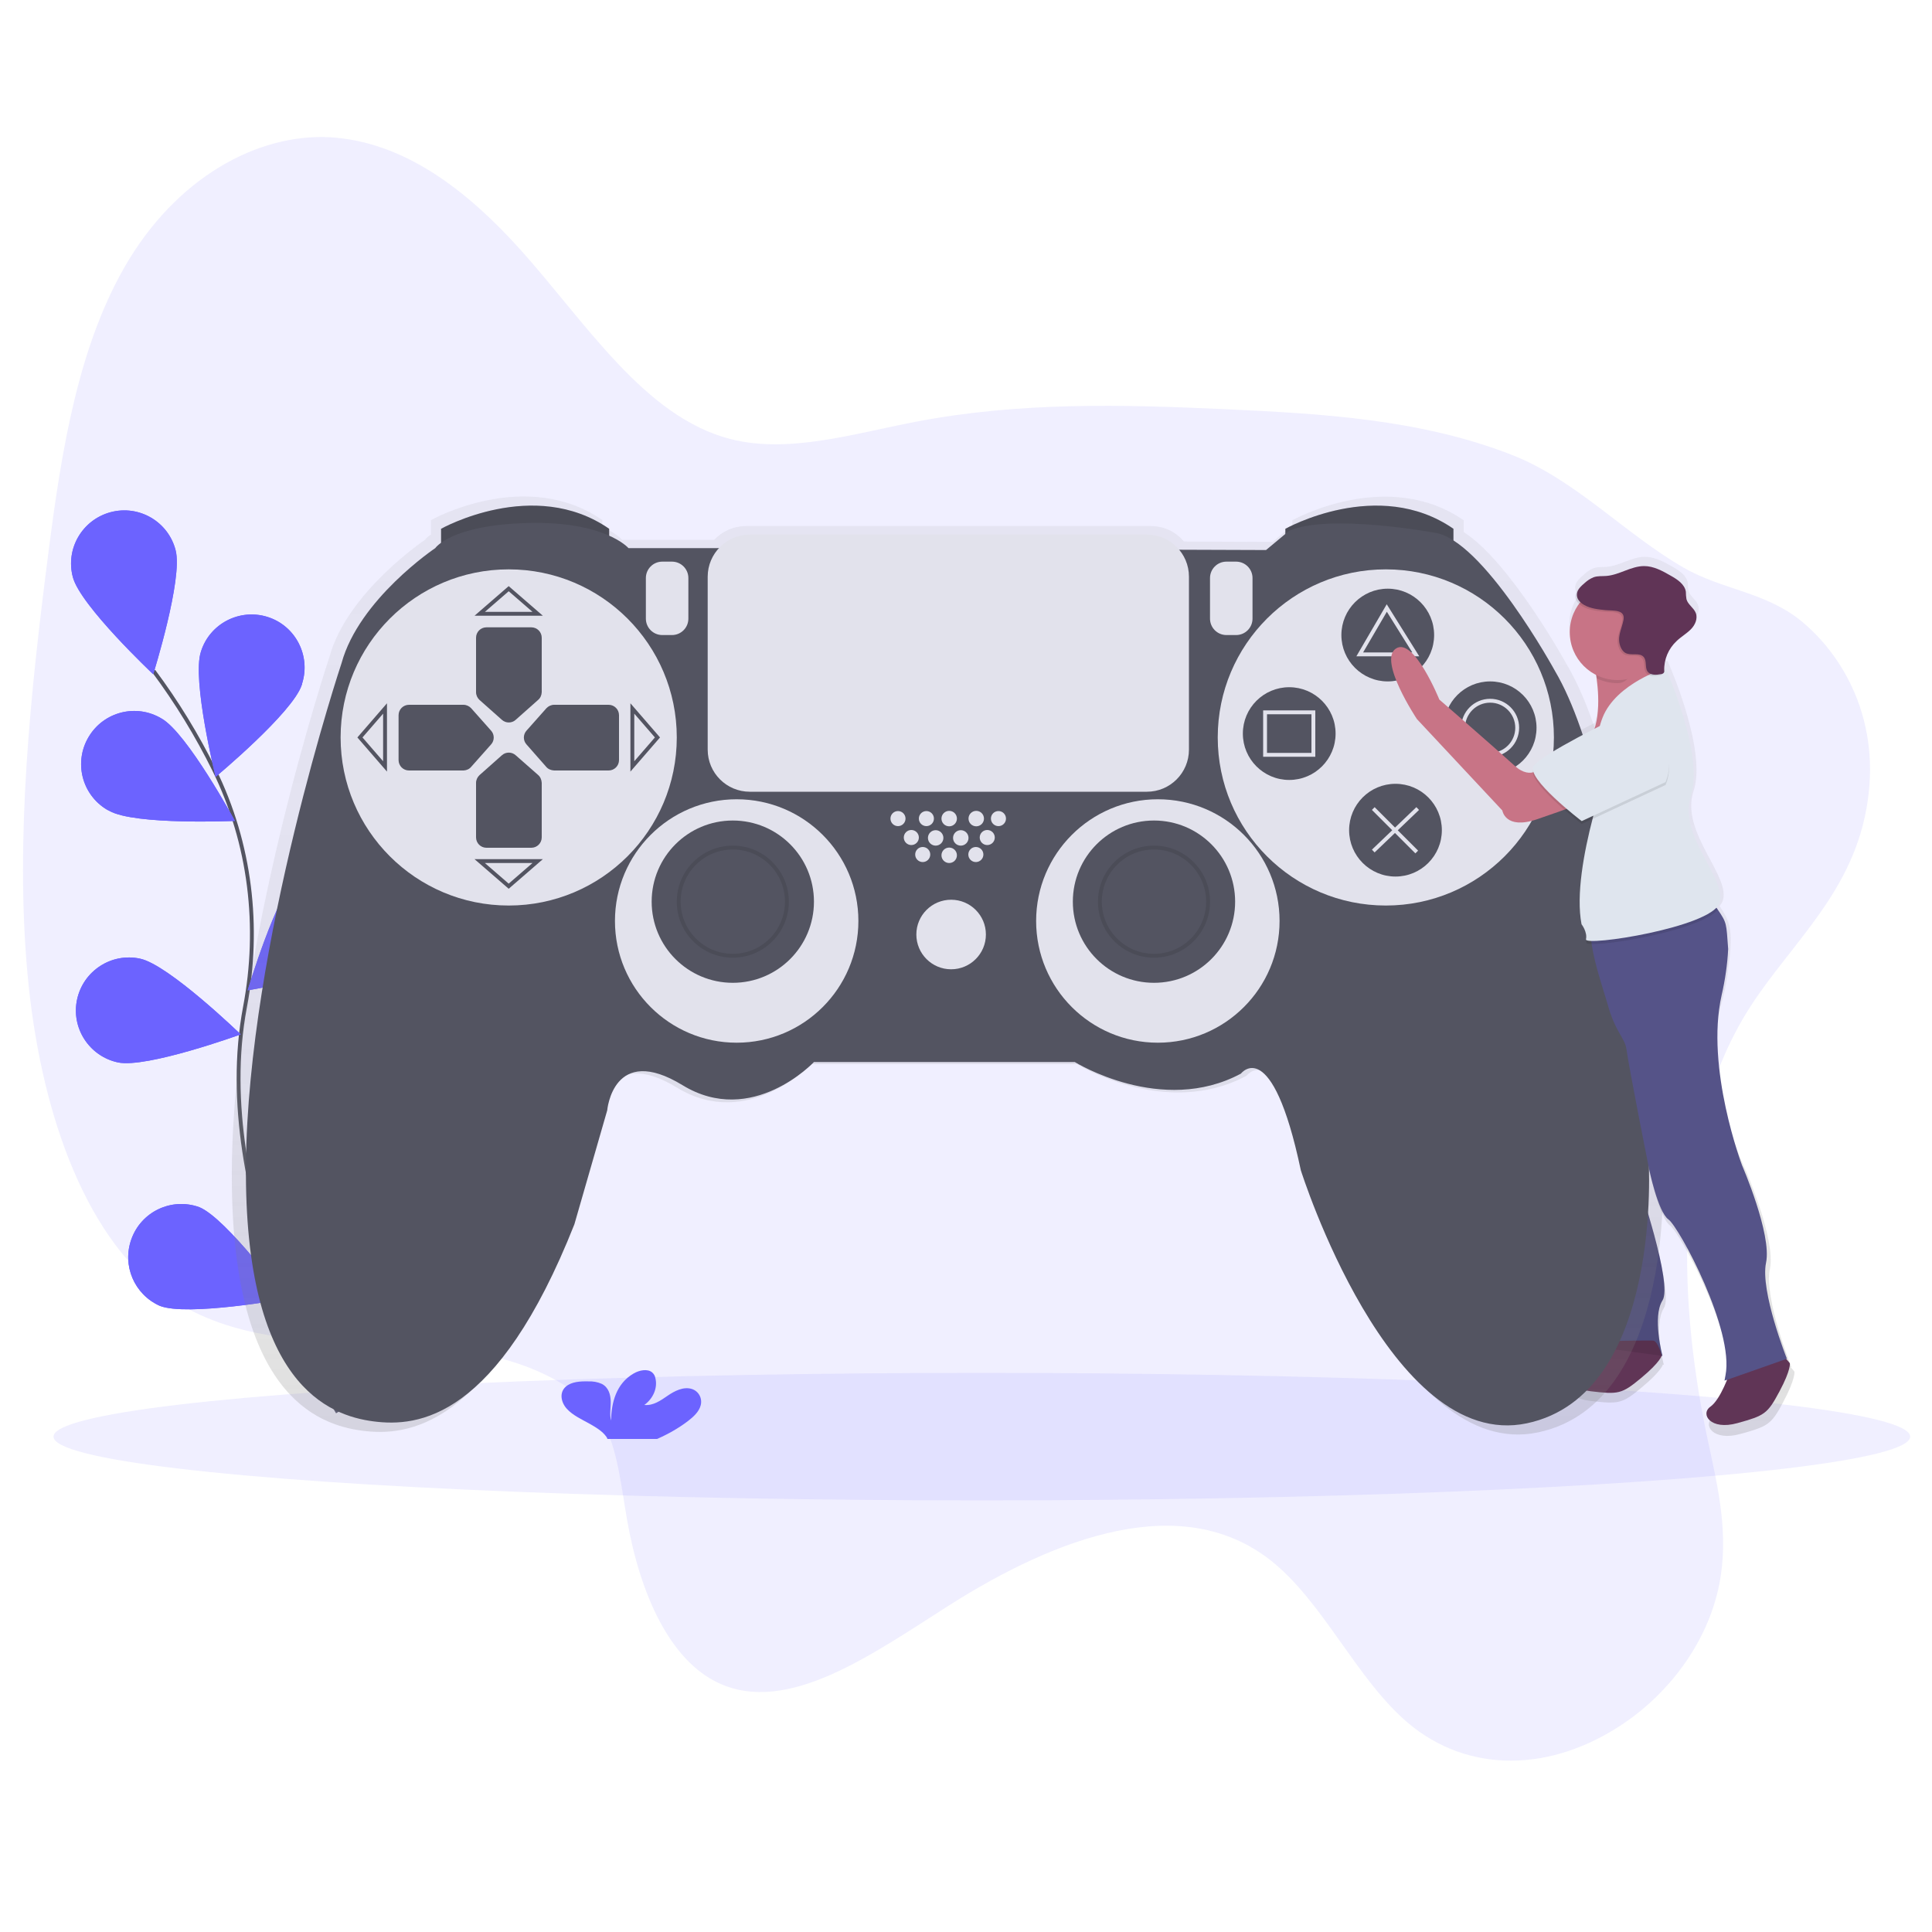 <?xml version="1.0" encoding="utf-8"?>
<!-- Generator: Adobe Illustrator 19.0.0, SVG Export Plug-In . SVG Version: 6.00 Build 0)  -->
<svg version="1.1" xmlns="http://www.w3.org/2000/svg" xmlns:xlink="http://www.w3.org/1999/xlink" x="0px" y="0px"
	 viewBox="0 0 1000 1000" style="enable-background:new 0 0 1000 1000;" xml:space="preserve">
<style type="text/css">
	.st0{opacity:0.1;fill:#6C63FF;enable-background:new    ;}
	.st1{fill:none;stroke:#535461;stroke-width:2;stroke-miterlimit:10;}
	.st2{fill:#6C63FF;}
	.st3{fill:url(#SVGID_1_);}
	.st4{fill:#555388;}
	.st5{fill:#603556;}
	.st6{opacity:0.1;enable-background:new    ;}
	.st7{fill:url(#SVGID_2_);}
	.st8{fill:#535461;}
	.st9{fill:#E2E2EC;}
	.st10{opacity:0.1;fill:none;stroke:#000000;stroke-width:2;stroke-miterlimit:10;enable-background:new    ;}
	.st11{fill:none;stroke:#E2E2EC;stroke-width:2;stroke-miterlimit:10;}
	.st12{fill:#C87486;}
	.st13{fill:none;}
	.st14{fill:#DFE5EE;}
	.st15{fill:#603456;}
</style>
<path id="_x23_background" class="st0" d="M902.3,527c-37.9,64.7-32.8,151.7-18,220.1c4.9,22.9,10.7,47,5.6,72.9
	c-6.3,31.6-27.3,56.8-48.4,71.3c-38.4,26.5-81.7,26.7-112.7,0.5c-26.8-22.7-43.9-62.8-71.3-84.3c-45.8-35.8-110.1-12.2-166.2,23.4
	c-39.7,25.2-83.5,57-119.4,40.2c-25.3-11.8-40.5-46.1-47.2-83.7c-3.2-18.1-5-38-13-51.7c-4.7-8.2-11.3-13.5-18.2-17.9
	c-62.8-40-149.5-3.6-209.9-49.1c-40.8-30.7-63.1-95.4-69.4-165s1.4-144.3,10.9-218c6.7-52.3,15.5-108.4,41.7-151.4
	c27.8-45.5,70.6-66.5,107.4-63s68.3,28,95.4,58.2c33.8,37.7,63.9,86.2,108.3,97.7c30.2,7.8,63.7-2.7,96.1-8.9
	c54.2-10.4,107.4-8.9,160.2-6.5c50.6,2.3,101.4,5.3,148.2,23.6c33.1,12.9,58.2,40.6,89,58.4c20.1,11.6,43,12.6,61.6,28.2
	c22.9,19.2,42.4,55.1,32.1,101.3C955.4,467.1,922.5,492.6,902.3,527z"/>
<g id="_x23_man_x28_touch_x2C_stand_x29_">
	<path class="st1" d="M174.8,731c0,0-66.7-110.5-48-209.7c7.9-41.6,2.8-84.7-15.9-122.7c-8.9-18-19.4-35.2-31.4-51.3"/>
	<path class="st2" d="M90.9,284.8c3.9,14.7-11.6,64.2-11.6,64.2s-37.8-35.6-41.6-50.3c-3.9-14.7,4.9-29.7,19.6-33.6
		S87.1,270,90.9,284.8L90.9,284.8L90.9,284.8z"/>
	<path class="st2" d="M156.2,354.5c-4.7,14.4-44.6,47.6-44.6,47.6s-12.4-50.4-7.6-64.8c4.5-14.5,20-22.5,34.4-18
		c14.5,4.5,22.5,20,18,34.4C156.4,354,156.3,354.3,156.2,354.5L156.2,354.5z"/>
	<path class="st2" d="M190.8,494c-11.4,10-62.6,18.6-62.6,18.6s14.8-49.7,26.1-59.8c11.5-9.9,28.9-8.6,38.8,2.9
		C202.8,467,201.8,484,190.8,494L190.8,494z"/>
	<path class="st2" d="M193.2,605.4c-9.5,11.8-58.5,28.9-58.5,28.9s6.2-51.5,15.7-63.3c9.6-11.8,26.9-13.6,38.7-4
		C200.7,576.5,202.5,593.6,193.2,605.4z"/>
	<path class="st2" d="M56.6,419.7c13.2,7.5,65,5.2,65,5.2s-24.8-45.6-38-53c-13-7.8-29.9-3.6-37.7,9.5c-7.8,13-3.6,29.9,9.5,37.7
		C55.7,419.2,56.1,419.5,56.6,419.7L56.6,419.7z"/>
	<path class="st2" d="M61,549.9c14.8,3.2,63.6-14.5,63.6-14.5s-37.3-36.1-52.1-39.2c-14.8-3.2-29.4,6.3-32.6,21.1
		C36.7,532.1,46.2,546.7,61,549.9L61,549.9z"/>
	<path class="st2" d="M82.7,675.9c14.1,5.6,65.2-3.6,65.2-3.6s-30.7-41.8-44.8-47.5c-14.3-5.1-30,2.3-35.1,16.6
		C63.1,655,69.5,670,82.7,675.9L82.7,675.9z"/>
	<path class="st2" d="M90.9,284.8c3.9,14.7-11.6,64.2-11.6,64.2s-37.8-35.6-41.6-50.3c-3.9-14.7,4.9-29.7,19.6-33.6
		S87.1,270,90.9,284.8L90.9,284.8L90.9,284.8z"/>
	<path class="st2" d="M156.2,354.5c-4.7,14.4-44.6,47.6-44.6,47.6s-12.4-50.4-7.6-64.8c4.5-14.5,20-22.5,34.4-18
		c14.5,4.5,22.5,20,18,34.4C156.4,354,156.3,354.3,156.2,354.5L156.2,354.5z"/>
	<path class="st2" d="M190.8,494c-11.4,10-62.6,18.6-62.6,18.6s14.8-49.7,26.1-59.8c11.5-9.9,28.9-8.6,38.8,2.9
		C202.8,467,201.8,484,190.8,494L190.8,494z"/>
	<path class="st2" d="M193.2,605.4c-9.5,11.8-58.5,28.9-58.5,28.9s6.2-51.5,15.7-63.3c9.6-11.8,26.9-13.6,38.7-4
		C200.7,576.5,202.5,593.6,193.2,605.4z"/>
	<path class="st2" d="M56.6,419.7c13.2,7.5,65,5.2,65,5.2s-24.8-45.6-38-53c-13-7.8-29.9-3.6-37.7,9.5c-7.8,13-3.6,29.9,9.5,37.7
		C55.7,419.2,56.1,419.5,56.6,419.7L56.6,419.7z"/>
	<path class="st2" d="M61,549.9c14.8,3.2,63.6-14.5,63.6-14.5s-37.3-36.1-52.1-39.2c-14.8-3.2-29.4,6.3-32.6,21.1
		C36.7,532.1,46.2,546.7,61,549.9L61,549.9z"/>
	<path class="st2" d="M82.7,675.9c14.1,5.6,65.2-3.6,65.2-3.6s-30.7-41.8-44.8-47.5c-14.3-5.1-30,2.3-35.1,16.6
		C63.1,655,69.5,670,82.7,675.9L82.7,675.9z"/>
	<ellipse class="st0" cx="508.2" cy="743.6" rx="480.5" ry="33"/>
	<path class="st2" d="M356,735.6c3-2.3,5.9-5,6.7-8.3c0.9-3.6-1.1-7.3-4.7-8.4c-4.3-1.3-8.9,1.1-12.4,3.5s-7.5,5.3-12.1,4.8
		c4.7-3.4,7-9,5.7-14c-0.2-1.1-0.8-2.1-1.6-2.8c-2.4-2.1-6.7-1.2-9.6,0.5c-9.1,5.2-11.6,15.3-11.7,24.4c-0.9-3.3-0.1-6.7-0.2-10.1
		s-1.1-7.1-4.6-8.9c-2.2-1-4.6-1.4-7.1-1.3c-4.1-0.1-8.7,0.2-11.5,2.7c-3.5,3-2.6,8.1,0.5,11.5s7.6,5.4,11.9,7.8
		c3.2,1.8,6.5,3.8,8.5,6.6c0.3,0.4,0.5,0.8,0.6,1.2h25.7C345.8,742.3,351.1,739.3,356,735.6z"/>
</g>
<g id="_x23_other_x28_have_x5B_gamepad_x5D__x29_">
	
		<linearGradient id="SVGID_1_" gradientUnits="userSpaceOnUse" x1="934.947" y1="229.356" x2="934.947" y2="684.04" gradientTransform="matrix(1 0 0 -1 -111.66 972.15)">
		<stop  offset="0" style="stop-color:#808080;stop-opacity:0.25"/>
		<stop  offset="0.54" style="stop-color:#808080;stop-opacity:0.12"/>
		<stop  offset="1" style="stop-color:#808080;stop-opacity:0.1"/>
	</linearGradient>
	<path class="st3" d="M928.8,710c0,0-0.8-1.1-1.9-2.3l0.3-0.1c0,0-14.3-35.7-11.1-50.8s-12.7-51.5-12.7-51.5s-23.4-47.9-12.3-86.2
		c1.3-4.5,2.2-9.1,2.9-13.7c3.3-22.7,2.1-27.3-3.4-35.6l-0.6-0.9c0.7-0.7,1.2-1.5,1.6-2.4c4.8-12.7-22.2-35.7-15-57.1
		c6.6-19.9-10.6-60.8-13.2-66.7l0,0L863,342l-0.9,0.3c0.1-5.1,2.2-10,5.7-13.7l0.2-0.2c2.4-2.2,5.3-3.8,7.5-6.1l0.1-0.1
		c0.2-0.2,0.5-0.4,0.7-0.6c2.2-2.3,3.7-5.8,2.5-8.7c-1.1-2.7-4.2-4.4-4.9-7.2c-0.2-1.3-0.3-2.6-0.3-3.9c-0.6-4-4.5-6.5-8-8.5
		c-4.4-2.5-9-5-14.1-5.1c-6.9,0-13,4.6-19.8,5.2c-2.3,0.2-4.7-0.1-6.9,0.7c-1.7,0.7-3.2,1.7-4.5,2.9c-0.8,0.6-1.5,1.3-2.2,2
		c-1.5,1.4-2.8,3.1-2.8,5.2c0.1,1.5,0.8,2.9,1.9,3.9c-8.3,11.3-5.9,27.2,5.4,35.5c1.2,0.9,2.5,1.6,3.8,2.3c0.1,0.5,0.2,1.1,0.2,1.7
		c1,7.5,1.6,18.1-1.1,26.5c-11.4,5.9-29.1,15.4-32.3,19.7c-0.5,0.7-0.7,1.6-0.4,2.5c-0.1,0.4-0.1,0.8-0.1,1.2
		c-2.5,0.6-5.8,0-9.8-3.7c-9.5-8.7-39.7-34.9-39.7-34.9s-13.5-33.3-23-27s11.1,37.3,11.1,37.3l45.1,48.4c0,0,1.6,10.3,18.2,4.8
		c5.5-1.8,10.5-3.6,14.7-5.1l1,0.9c-3.8,21.9-5.7,51.2,8.1,59.8c1.1,1.4,1.9,3.1,2.3,4.8c-0.1,0.3-0.1,0.5-0.2,0.8
		c-1.1,4.4-1.7,8.8-2,13.3c-2.6,6-3.8,12.4-3.5,18.9l-5.3,75.5c0,0-0.8,16.7,4.8,29.3s23,76.1,11.1,80.9l1.1,0.2
		c-3.4,3.5-9.2,8.8-13.5,9.9c-6.6,1.6-4.8,11.8,9.9,13.5s16.5,1.6,26.8-7.1c9.1-7.6,10.6-11,10.8-11.7l0.5,0.1c0,0-5.5-20.6,0-29.3
		s-12.7-61.9-12.7-61.9c-0.2-6.8,0.1-13.6,0.8-20.3c2.8,7.3,4.8,12.4,4.8,12.4s4.8,23,10.3,27s34.9,58.7,30.1,82.5l-0.5,2.8l1.3-0.4
		h0.1c-1.8,4.5-5.2,11.7-8.8,14.3c-5.5,4,0,12.7,14.3,8.7s15.9-4.8,22.2-16.7S928.8,710,928.8,710z"/>
	<path class="st4" d="M823.7,498.2l-3.5-4.3c-3.6,6.6-5.3,14.1-4.9,21.6l-5.2,73.8c0,0-0.8,16.3,4.7,28.7s22.5,74.4,10.9,79.1
		l34.8,4.7c0,0-5.4-20.2,0-28.7s-12.4-60.5-12.4-60.5s-1.5-43.4,13.2-53.5S823.7,498.2,823.7,498.2z"/>
	<path class="st5" d="M829.6,694.2c0,0-9.6,11.2-16,12.7s-4.7,11.5,9.7,13.2s16.1,1.5,26.2-6.9s10.6-11.6,10.6-11.6s-2-7.5-4.4-7.7
		S829.6,694.2,829.6,694.2z"/>
	<path class="st6" d="M826,500.5l-5.8-6.6c-3.6,6.6-5.3,14.1-4.9,21.6l-5.2,73.8c0,0-0.8,16.3,4.7,28.7s22.5,74.4,10.9,79.1
		l34.8,4.7c0,0-5.4-20.2,0-28.7s-12.4-60.5-12.4-60.5s-1.5-43.4,13.2-53.5S826,500.5,826,500.5z"/>
	
		<linearGradient id="SVGID_2_" gradientUnits="userSpaceOnUse" x1="602.111" y1="229.627" x2="602.111" y2="715.15" gradientTransform="matrix(1 0 0 -1 -111.66 972.15)">
		<stop  offset="0" style="stop-color:#808080;stop-opacity:0.25"/>
		<stop  offset="0.54" style="stop-color:#808080;stop-opacity:0.12"/>
		<stop  offset="1" style="stop-color:#808080;stop-opacity:0.1"/>
	</linearGradient>
	<path class="st7" d="M860.6,601.7c0,0-9.7-190.2-49.5-257.5c0,0-29.2-53.3-53.5-68.8v-6.1c-39.8-27.5-88.7,0-88.7,0v2.7l-10.2,8.5
		l-45.9-0.2c-4.2-5.1-10.5-8-17-8H386c-6.2,0-12.1,2.6-16.3,7.1H322c0,0-2.8-3.3-10.2-6.6v-3.6c-39.8-27.5-88.7,0-88.7,0v7.4
		c-1.2,0.8-2.2,1.7-3.1,2.8c0,0-40.3,27-49.5,60.7c0,0-49.5,148.4-50.5,264.7s43.9,132.6,67.3,135.7s65.3-1,106.1-104l17.3-60.2
		c0,0,3.1-35.7,39.8-13.3s69.3-12.2,69.3-12.2h137.7c0,0,45.8,28.5,87.7,6c0,0,16.3-21.4,31.6,51c0,0,46.9,148.9,119.3,133.6
		S860.6,601.7,860.6,601.7z"/>
	<path class="st8" d="M228.3,284.7v-11c0,0,48-27,87,0v10L228.3,284.7z"/>
	<path class="st8" d="M665.3,284.7v-11c0,0,48-27,87,0v10L665.3,284.7z"/>
	<path class="st6" d="M228.3,284.7v-11c0,0,48-27,87,0v10L228.3,284.7z"/>
	<path class="st6" d="M665.3,284.7v-11c0,0,48-27,87,0v10L665.3,284.7z"/>
	<path class="st8" d="M372.3,283.7h-47c0,0-12-14-52-13s-48,13-48,13s-39.5,26.5-48.5,59.5c0,0-48.5,145.5-49.5,259.5
		c-1,114,43,130,66,133s64-1,104-102l17-59c0,0,3-35,39-13s68-12,68-12h135c0,0,45,28,86,6c0,0,16-21,31,50c0,0,46,146,117,131
		s63-137,63-137s-9.5-186.5-48.5-252.5c0,0-37.5-68.5-62.5-71.5c0,0-54-10-75-1l-12,10L372.3,283.7z"/>
	<circle class="st9" cx="263.3" cy="381.7" r="87"/>
	<circle class="st9" cx="717.3" cy="381.7" r="87"/>
	<path class="st8" d="M278.5,362.3l-11.6,10.3c-2,1.8-5.1,1.8-7.1,0l-11.6-10.3c-1.1-1-1.8-2.5-1.8-4v-28.2c0-3,2.4-5.4,5.4-5.4H275
		c3,0,5.4,2.4,5.4,5.4c0,0,0,0,0,0v28.2C280.3,359.9,279.7,361.3,278.5,362.3z"/>
	<path class="st8" d="M278.5,401.1l-11.6-10.2c-2-1.8-5.1-1.8-7.1,0l-11.6,10.3c-1.1,1-1.8,2.5-1.8,4v28.2c0,3,2.4,5.4,5.4,5.4
		c0,0,0,0,0,0H275c3,0,5.4-2.4,5.4-5.4c0,0,0,0,0,0v-28.2C280.3,403.6,279.7,402.1,278.5,401.1z"/>
	<path class="st8" d="M243.9,396.9l10.3-11.6c1.8-2,1.8-5.1,0-7.1l-10.3-11.6c-1-1.1-2.5-1.8-4-1.8h-28.2c-3,0-5.4,2.4-5.4,5.4v23.2
		c0,3,2.4,5.4,5.4,5.4c0,0,0,0,0,0H240C241.5,398.7,242.9,398.1,243.9,396.9z"/>
	<path class="st8" d="M282.7,396.9l-10.2-11.6c-1.8-2-1.8-5.1,0-7.1l10.3-11.6c1-1.1,2.5-1.8,4-1.8H315c3,0,5.4,2.4,5.4,5.4
		c0,0,0,0,0,0v23.2c0,3-2.4,5.4-5.4,5.4c0,0,0,0,0,0h-28.2C285.2,398.7,283.7,398.1,282.7,396.9z"/>
	<polygon class="st1" points="248.3,317.7 278.3,317.7 263.3,304.7 	"/>
	<polygon class="st1" points="248.3,445.7 278.3,445.7 263.3,458.7 	"/>
	<polygon class="st1" points="199.3,366.7 199.3,396.7 186.3,381.7 	"/>
	<polygon class="st1" points="327.3,366.7 327.3,396.7 340.3,381.7 	"/>
	<circle class="st9" cx="381.3" cy="476.7" r="63"/>
	<circle class="st8" cx="379.3" cy="466.7" r="42"/>
	<circle class="st9" cx="599.3" cy="476.7" r="63"/>
	<circle class="st8" cx="597.3" cy="466.7" r="42"/>
	<circle class="st10" cx="379.3" cy="466.7" r="28"/>
	<circle class="st10" cx="597.3" cy="466.7" r="28"/>
	<circle class="st9" cx="492.3" cy="483.7" r="18"/>
	<circle class="st9" cx="464.8" cy="423.7" r="3.9"/>
	<circle class="st9" cx="479.5" cy="423.7" r="3.9"/>
	<circle class="st9" cx="477.6" cy="442.3" r="3.9"/>
	<circle class="st9" cx="491.3" cy="442.7" r="4"/>
	<circle class="st9" cx="505.1" cy="442.3" r="3.9"/>
	<circle class="st9" cx="471.7" cy="433.5" r="3.9"/>
	<circle class="st9" cx="484.3" cy="433.7" r="4"/>
	<circle class="st9" cx="497.3" cy="433.7" r="4"/>
	<circle class="st9" cx="511" cy="433.5" r="3.9"/>
	<circle class="st9" cx="491.3" cy="423.7" r="4"/>
	<circle class="st9" cx="505.3" cy="423.7" r="4"/>
	<circle class="st9" cx="516.8" cy="423.7" r="3.9"/>
	<path class="st9" d="M342.8,290.7h5c4.7,0,8.5,3.8,8.5,8.5v21c0,4.7-3.8,8.5-8.5,8.5h-5c-4.7,0-8.5-3.8-8.5-8.5v-21
		C334.3,294.5,338.1,290.7,342.8,290.7z"/>
	<path class="st9" d="M634.8,290.7h5c4.7,0,8.5,3.8,8.5,8.5v21c0,4.7-3.8,8.5-8.5,8.5h-5c-4.7,0-8.5-3.8-8.5-8.5v-21
		C626.3,294.5,630.1,290.7,634.8,290.7z"/>
	<circle class="st8" cx="718.3" cy="328.7" r="24"/>
	<circle class="st8" cx="667.3" cy="379.7" r="24"/>
	<circle class="st8" cx="771.3" cy="376.7" r="24"/>
	<circle class="st8" cx="722.3" cy="429.7" r="24"/>
	<path class="st9" d="M388.1,276.7h205.5c12,0,21.8,9.7,21.8,21.8V388c0,12-9.7,21.8-21.8,21.8H388.1c-12,0-21.8-9.7-21.8-21.8
		v-89.5C366.3,286.5,376.1,276.7,388.1,276.7z"/>
	<polygon class="st11" points="703.8,338.7 717.8,314.7 732.8,338.7 	"/>
	<rect x="654.8" y="368.7" class="st11" width="25" height="22"/>
	<circle class="st11" cx="771.3" cy="376.7" r="14"/>
	<line class="st11" x1="710.8" y1="418.5" x2="733.3" y2="441"/>
	<line class="st11" x1="733.8" y1="418.5" x2="710.8" y2="440.5"/>
	<path class="st5" d="M895.4,710.3c0,0-4.7,14-10.1,17.8s0,12.4,14,8.5s15.5-4.7,21.7-16.3s5.4-14.7,5.4-14.7s-4.7-6.2-7-5.4
		S895.4,710.3,895.4,710.3z"/>
	<path class="st12" d="M866.7,362.1c0,0-62.8,34.9-48.1,24.8c9.9-6.8,9.3-24.7,7.8-35.8c-0.5-3.5-1-6.2-1.3-7.8
		c-0.2-0.9-0.3-1.4-0.3-1.4s30.5-18.3,28.8-7.3l0,0c0,0.1,0,0.2,0,0.3c-0.1,0.7-0.2,1.5-0.2,2.2
		C853.1,348.5,866.7,362.1,866.7,362.1z"/>
	<path class="st12" d="M798.5,396.2c0,0-5.4,8.5-14.7,0S745,362.1,745,362.1s-13.2-32.6-22.5-26.4s10.9,36.5,10.9,36.5l44.2,47.3
		c0,0,1.5,10.1,17.8,4.6s27.9-10.1,27.9-10.1L798.5,396.2z"/>
	<path class="st13" d="M823.3,475.3"/>
	<path class="st4" d="M924.9,703.3l-31,10.9l-1.3,0.4l0.5-2.7c4.7-23.3-24-76.8-29.5-80.7s-10.1-26.4-10.1-26.4s-10.2-51.2-11.7-62
		c-0.4-2.7-1.8-4.9-3.5-7.9c-2.6-4.5-4.6-9.3-6-14.4c-3.4-12-11.4-33.3-8.4-45.3c0.6-2.5-1.8,3.8-1,1.4l0.5-1.3l62.8-8.5
		c1,1.3,2,2.6,2.9,4c4.8,7,4.4,7,5.4,20.4c-0.4,8.1-1.6,16.1-3.4,24c-8.5,37.6,10.6,88,10.6,88s15.5,35.7,12.4,50.4
		S924.9,703.3,924.9,703.3z"/>
	<path class="st6" d="M889.1,470.8c-9.3,11.6-68.8,20.7-68.1,17c0.2-1.3,0.1-2.6-0.3-3.8c0.6-2.5,1.3-4.9,2.1-7.3l0.5-1.3l62.8-8.5
		C887.2,468.1,888.1,469.4,889.1,470.8z"/>
	<path class="st14" d="M862.1,345.8c0,0-25.6,7.8-32.6,25.6s5.3,18.8,5.3,18.8s-22,58-16.2,88.2c0,0,3.1,3.9,2.3,7.8
		s64.4-6.2,69-18.6s-21.7-34.9-14.7-55.8S862.1,345.8,862.1,345.8z"/>
	<path class="st6" d="M853.6,336.5c0,0.2-0.1,0.5-0.2,0.7c-1.1,2-4.4-0.2-3.3,2.8c-4.5,4.5-5.9,13.6-12.8,13.6
		c-3.7,0-7.4-0.8-10.8-2.5c-0.5-3.5-1-6.2-1.3-7.8c3-1.8,27-15.7,28.4-8.7l0,0C853.7,335.3,853.7,335.9,853.6,336.5z"/>
	<circle class="st12" cx="837.3" cy="327.2" r="24.8"/>
	<path class="st6" d="M862.1,406.3l-43.4,20.2c0,0-29.5-22.5-24.8-28.7s41.1-24,41.1-24S872.2,381.5,862.1,406.3z"/>
	<path class="st14" d="M862.1,404.8L818.7,425c0,0-29.5-22.5-24.8-28.7s41.1-24,41.1-24S872.2,380,862.1,404.8z"/>
	<path class="st6" d="M830.1,316.6c-3.8-0.4-7.7-0.8-11-2.7c-1.9-1.1-3.7-2.9-3.7-5.1c-0.1-2.6,2.1-4.6,4.1-6.3
		c1.3-1.2,2.8-2.2,4.5-2.9c2.2-0.8,4.5-0.5,6.8-0.7c6.7-0.6,12.7-5.1,19.4-5.1c4.9,0,9.5,2.5,13.8,5c3.4,1.9,7.2,4.4,7.8,8.3
		c0,1.3,0.1,2.5,0.3,3.8c0.7,2.8,3.7,4.4,4.8,7.1c1.2,2.9-0.3,6.3-2.5,8.5s-5,3.8-7.3,6c-4.3,4-6.6,9.5-6.5,15.3
		c0.1,0.4,0,0.8-0.2,1.1c-0.3,0.4-0.9,0.7-1.4,0.7c-2.5,0.5-5.5,0.7-7-1.3s-0.3-5.4-2-7.5c-2.2-2.6-6.7-0.5-9.6-2.2
		c-1-0.6-1.7-1.6-2.2-2.6c-2.4-5.2,0.4-9.2,1.4-14.2C840.7,316,834.2,317,830.1,316.6z"/>
	<path class="st15" d="M830.9,315.8c-3.8-0.4-7.7-0.8-11-2.7c-1.9-1.1-3.7-2.9-3.7-5.1c-0.1-2.6,2.1-4.6,4.1-6.3
		c1.3-1.2,2.8-2.2,4.5-2.9c2.2-0.8,4.5-0.5,6.8-0.7c6.7-0.6,12.7-5.1,19.4-5.1c4.9,0,9.5,2.5,13.8,5c3.4,1.9,7.2,4.4,7.8,8.3
		c0,1.3,0.1,2.5,0.3,3.8c0.7,2.8,3.7,4.4,4.8,7.1c1.2,2.9-0.3,6.3-2.5,8.5s-5,3.8-7.3,6c-4.3,4-6.7,9.6-6.5,15.4
		c0.1,0.4,0,0.8-0.2,1.1c-0.3,0.4-0.9,0.7-1.4,0.7c-2.5,0.5-5.5,0.7-7-1.3s-0.3-5.4-2-7.5c-2.2-2.6-6.7-0.5-9.6-2.2
		c-1-0.6-1.7-1.6-2.2-2.6c-2.4-5.2,0.3-9.3,1.3-14.3C841.4,315.3,835,316.2,830.9,315.8z"/>
</g>
</svg>
